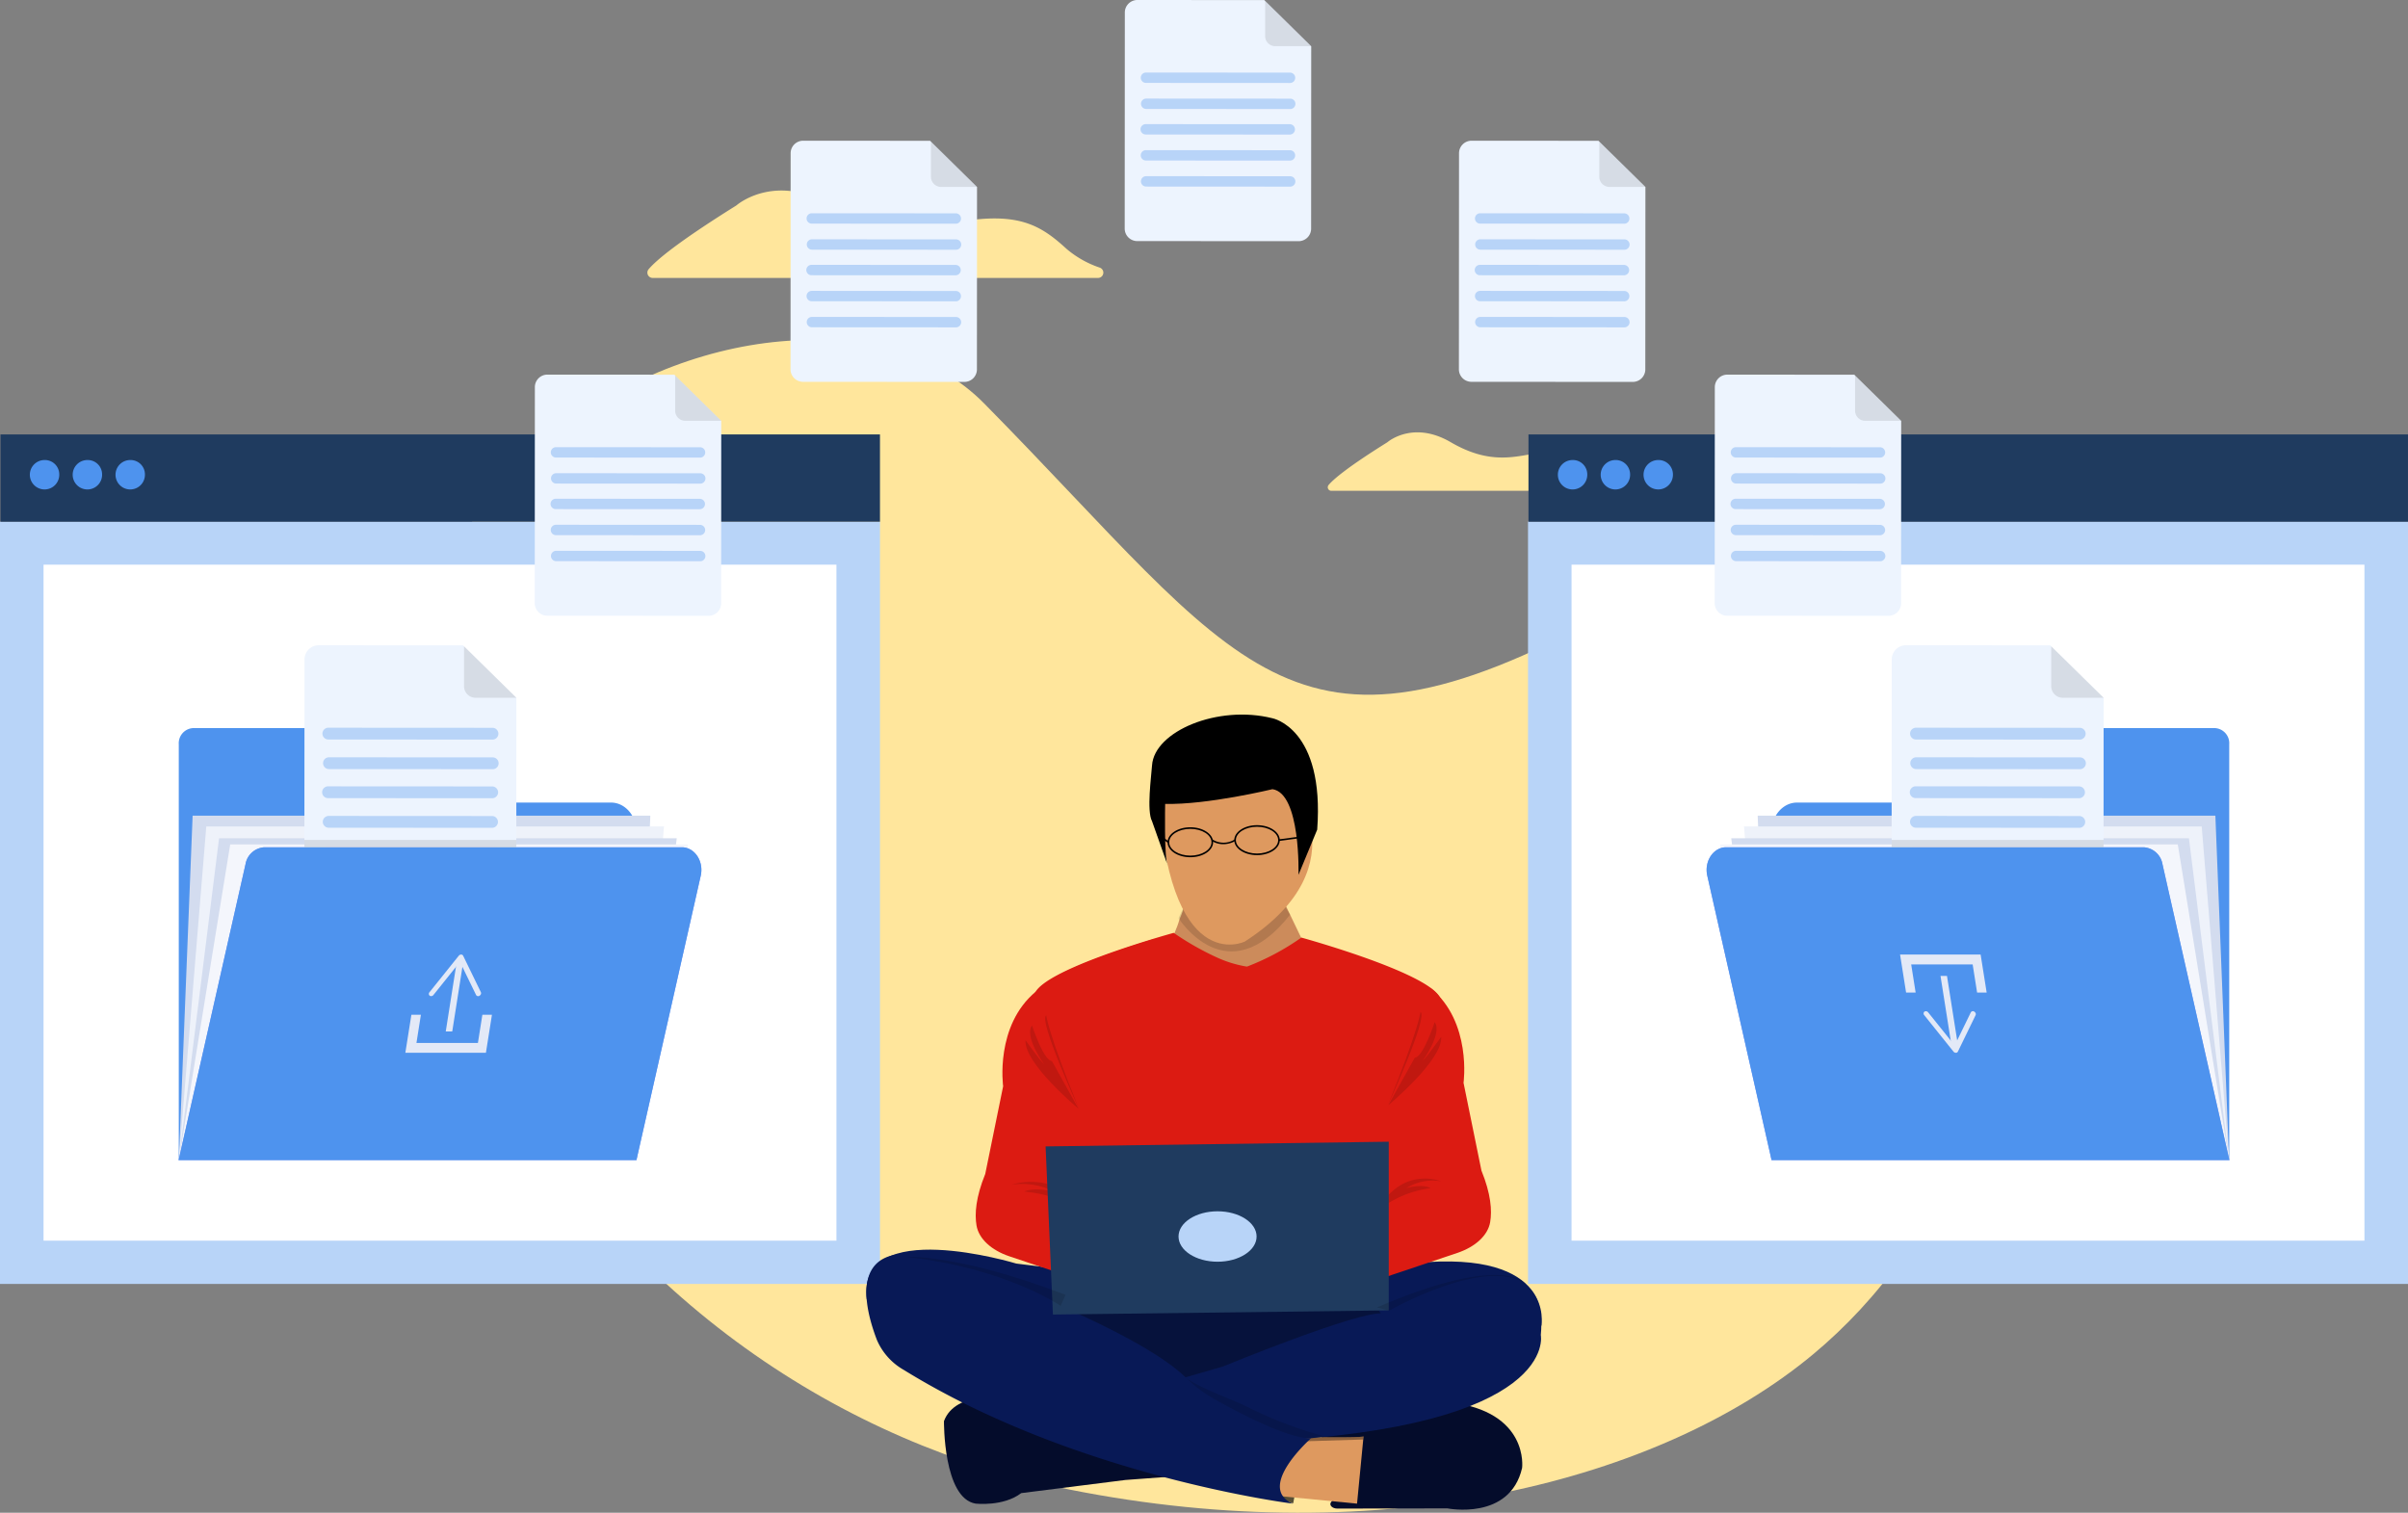 <svg xmlns="http://www.w3.org/2000/svg" xmlns:xlink="http://www.w3.org/1999/xlink" width="359" height="225.554" viewBox="0 0 359 225.554">
  <rect x="0" y="0" width="359" height="225.554" fill="#808080" stroke="none"/>
  <defs>
    <clipPath id="clip-path">
      <rect id="Rectángulo_403484" data-name="Rectángulo 403484" width="7.813" height="7.679" fill="none"/>
    </clipPath>
    <clipPath id="clip-path-2">
      <rect id="Rectángulo_403485" data-name="Rectángulo 403485" width="31.598" height="11.852" fill="none"/>
    </clipPath>
    <clipPath id="clip-path-5">
      <rect id="Rectángulo_403491" data-name="Rectángulo 403491" width="6.872" height="6.756" fill="none"/>
    </clipPath>
    <clipPath id="clip-path-6">
      <rect id="Rectángulo_403492" data-name="Rectángulo 403492" width="6.873" height="6.756" fill="none"/>
    </clipPath>
    <clipPath id="clip-path-7">
      <rect id="Rectángulo_403493" data-name="Rectángulo 403493" width="6.872" height="6.755" fill="none"/>
    </clipPath>
    <clipPath id="clip-path-8">
      <rect id="Rectángulo_403494" data-name="Rectángulo 403494" width="6.874" height="6.755" fill="none"/>
    </clipPath>
    <clipPath id="clip-path-9">
      <rect id="Rectángulo_403495" data-name="Rectángulo 403495" width="6.874" height="6.756" fill="none"/>
    </clipPath>
    <clipPath id="clip-path-10">
      <rect id="Rectángulo_403496" data-name="Rectángulo 403496" width="5.819" height="5.796" fill="none"/>
    </clipPath>
    <clipPath id="clip-path-11">
      <rect id="Rectángulo_403497" data-name="Rectángulo 403497" width="12.559" height="0.744" fill="none"/>
    </clipPath>
    <clipPath id="clip-path-12">
      <rect id="Rectángulo_403498" data-name="Rectángulo 403498" width="53.065" height="17.344" fill="none"/>
    </clipPath>
    <clipPath id="clip-path-13">
      <rect id="Rectángulo_403499" data-name="Rectángulo 403499" width="24.246" height="9.948" fill="none"/>
    </clipPath>
    <clipPath id="clip-path-14">
      <rect id="Rectángulo_403500" data-name="Rectángulo 403500" width="11.678" height="4.88" fill="none"/>
    </clipPath>
    <clipPath id="clip-path-15">
      <rect id="Rectángulo_403501" data-name="Rectángulo 403501" width="7.885" height="12.376" fill="none"/>
    </clipPath>
    <clipPath id="clip-path-16">
      <rect id="Rectángulo_403502" data-name="Rectángulo 403502" width="5.009" height="13.864" fill="none"/>
    </clipPath>
    <clipPath id="clip-path-17">
      <rect id="Rectángulo_403503" data-name="Rectángulo 403503" width="16.63" height="10.206" fill="none"/>
    </clipPath>
    <clipPath id="clip-path-18">
      <rect id="Rectángulo_403506" data-name="Rectángulo 403506" width="9.578" height="4.88" fill="none"/>
    </clipPath>
    <clipPath id="clip-path-19">
      <rect id="Rectángulo_403507" data-name="Rectángulo 403507" width="23.64" height="7.297" fill="none"/>
    </clipPath>
    <clipPath id="clip-path-20">
      <rect id="Rectángulo_403508" data-name="Rectángulo 403508" width="22.34" height="5.305" fill="none"/>
    </clipPath>
  </defs>
  <g id="Grupo_1102490" data-name="Grupo 1102490" transform="translate(-1020 -3754.855)">
    <g id="Grupo_1102319" data-name="Grupo 1102319" transform="translate(1060.879 3783.264)">
      <g id="Grupo_1101934" data-name="Grupo 1101934">
        <path id="Trazado_878089" data-name="Trazado 878089" d="M112.761,187.016c47.077,9.416,88.329-1.261,111.042-20.19,9.357-7.8,18.823-19.769,22.293-33.649,12.618-50.475-24.568-92.265-53.418-76.552-47.109,25.657-54.122,7.424-92.536-31.546C71.12-4.364-20.995,36.856,26.956,123.5c19.494,35.227,52.156,56.783,85.805,63.513" transform="translate(5.686 6.65)" fill="#ffe69c"/>
        <path id="Trazado_878090" data-name="Trazado 878090" d="M52.289,2.226a.677.677,0,0,0,.083-.06c.487-.4,5.988-4.685,14.072.03,8.472,4.943,13.978,3.31,19.064,2.463,8.8-1.467,12.118.458,16,4.024a15.036,15.036,0,0,0,4.98,2.815.79.79,0,0,1-.265,1.534h-66.4a.79.79,0,0,1-.6-1.3c1.149-1.354,4.384-4.078,13.067-9.5" transform="translate(16.601 0)" fill="#ffe69c"/>
        <path id="Trazado_878091" data-name="Trazado 878091" d="M119.069,26.786a.5.5,0,0,0,.056-.04c.326-.269,4.005-3.134,9.411.02,5.668,3.307,9.35,2.214,12.752,1.648,5.888-.981,8.106.306,10.7,2.691a10.047,10.047,0,0,0,3.331,1.883.529.529,0,0,1-.178,1.026H110.73a.528.528,0,0,1-.4-.872c.768-.905,2.932-2.728,8.74-6.355" transform="translate(46.87 10.759)" fill="#ffe69c"/>
      </g>
    </g>
    <g id="Grupo_1102320" data-name="Grupo 1102320" transform="translate(1020 3754.855)">
      <g id="Grupo_1102299" data-name="Grupo 1102299">
        <g id="Grupo_1102308" data-name="Grupo 1102308">
          <rect id="Rectángulo_403481" data-name="Rectángulo 403481" width="131.195" height="113.682" transform="translate(0 77.76)" fill="#b8d4f8"/>
          <rect id="Rectángulo_403482" data-name="Rectángulo 403482" width="118.21" height="100.793" transform="translate(6.492 84.195)" fill="#fff"/>
          <rect id="Rectángulo_403483" data-name="Rectángulo 403483" width="131.122" height="13.013" transform="translate(0.07 64.775)" fill="#1f3b5f"/>
          <g id="Grupo_1102309" data-name="Grupo 1102309">
            <path id="Trazado_878839" data-name="Trazado 878839" d="M42.885,595.135a2.193,2.193,0,1,1-2.19-2.082,2.138,2.138,0,0,1,2.19,2.082" transform="translate(-34.052 -524.46)" fill="#4e93ee"/>
            <path id="Trazado_878840" data-name="Trazado 878840" d="M98.106,595.135a2.193,2.193,0,1,1-2.19-2.082,2.138,2.138,0,0,1,2.19,2.082" transform="translate(-82.886 -524.46)" fill="#4e93ee"/>
            <path id="Trazado_878841" data-name="Trazado 878841" d="M153.326,595.135a2.193,2.193,0,1,1-2.19-2.082,2.138,2.138,0,0,1,2.19,2.082" transform="translate(-131.72 -524.46)" fill="#4e93ee"/>
          </g>
          <path id="Trazado_878842" data-name="Trazado 878842" d="M256.251,947.251V941.08a2.263,2.263,0,0,0-2.074-2.413H232.514a2.263,2.263,0,0,0-2.074,2.413v61.994h68.254V954.2c0-2.448-1.705-4.432-3.808-4.432H258.417a2.364,2.364,0,0,1-2.166-2.521" transform="translate(-203.788 -830.101)" fill="#4e93ee"/>
          <path id="Trazado_878843" data-name="Trazado 878843" d="M298.8,1102.905H230.566l2.05-51.351h68.236Z" transform="translate(-203.899 -929.932)" fill="#d3dcef"/>
          <path id="Trazado_878844" data-name="Trazado 878844" d="M298.8,1115.221H230.566l4.088-49.74h68.236Z" transform="translate(-203.899 -942.249)" fill="#eef2fa"/>
          <path id="Trazado_878845" data-name="Trazado 878845" d="M298.8,1128.657H230.566l5.992-47.983h68.236Z" transform="translate(-203.899 -955.684)" fill="#d3dcef"/>
          <path id="Trazado_878846" data-name="Trazado 878846" d="M298.8,1135.691H230.566l7.654-47.063h68.236Z" transform="translate(-203.899 -962.718)" fill="#f4f6fc"/>
          <path id="Trazado_878847" data-name="Trazado 878847" d="M230.244,1138.925H298.5l9.585-42.4c.484-2.142-.9-4.237-2.807-4.237H243.025a3.017,3.017,0,0,0-2.807,2.519Z" transform="translate(-203.614 -965.952)" fill="#829cf8"/>
          <g id="Grupo_1102311" data-name="Grupo 1102311">
            <path id="Trazado_878848" data-name="Trazado 878848" d="M423.943,839.669l-.012,21.2-.005,9.732a2.121,2.121,0,0,1-2.123,2.12l-27.35-.015a2.122,2.122,0,0,1-2.12-2.123l.005-9.714.015-26.908a2.122,2.122,0,0,1,2.123-2.12l21.515.012.142.14Z" transform="translate(-346.956 -735.628)" fill="#edf4fe"/>
            <g id="Grupo_1102230" data-name="Grupo 1102230" transform="translate(69.174 96.362)" opacity="0.1">
              <g id="Grupo_1102229" data-name="Grupo 1102229">
                <g id="Grupo_1102228" data-name="Grupo 1102228" clip-path="url(#clip-path)">
                  <path id="Trazado_878849" data-name="Trazado 878849" d="M605.9,840.83l-6.087,0a1.727,1.727,0,0,1-1.726-1.728l0-5.948Z" transform="translate(-598.083 -833.151)"/>
                </g>
              </g>
            </g>
            <g id="Grupo_1102310" data-name="Grupo 1102310">
              <path id="Trazado_878850" data-name="Trazado 878850" d="M441.186,939.919l-24.414-.014a.879.879,0,1,1,0-1.757l24.414.014a.879.879,0,1,1,0,1.757" transform="translate(-367.792 -829.642)" fill="#b8d4f8"/>
              <path id="Trazado_878851" data-name="Trazado 878851" d="M441.489,978.063l-24.414-.014a.879.879,0,0,1,0-1.757l24.414.014a.879.879,0,1,1,0,1.757" transform="translate(-368.061 -863.375)" fill="#b8d4f8"/>
              <path id="Trazado_878852" data-name="Trazado 878852" d="M440.82,1015.506l-24.414-.014a.879.879,0,1,1,0-1.757l24.414.014a.879.879,0,1,1,0,1.757" transform="translate(-367.469 -896.487)" fill="#b8d4f8"/>
              <path id="Trazado_878853" data-name="Trazado 878853" d="M441.123,1053.65l-24.414-.014a.879.879,0,0,1,0-1.757l24.414.014a.879.879,0,0,1,0,1.757" transform="translate(-367.736 -930.219)" fill="#b8d4f8"/>
            </g>
          </g>
          <path id="Trazado_878854" data-name="Trazado 878854" d="M441.425,1091.794l-24.414-.014a.879.879,0,0,1,0-1.757l24.414.014a.879.879,0,1,1,0,1.757" transform="translate(-368.003 -963.951)" fill="#eef2fe"/>
          <g id="Grupo_1102233" data-name="Grupo 1102233" transform="translate(45.377 125.238)" opacity="0.1">
            <g id="Grupo_1102232" data-name="Grupo 1102232">
              <g id="Grupo_1102231" data-name="Grupo 1102231" clip-path="url(#clip-path-2)">
                <path id="Trazado_878855" data-name="Trazado 878855" d="M423.93,1082.817l-.005,9.731a2.121,2.121,0,0,1-2.123,2.12l-27.35-.015a2.122,2.122,0,0,1-2.12-2.123l.005-9.714Z" transform="translate(-392.332 -1082.817)"/>
              </g>
            </g>
          </g>
          <path id="Trazado_878856" data-name="Trazado 878856" d="M230.244,1138.925H298.5l9.585-42.4c.484-2.142-.9-4.237-2.807-4.237H243.025a3.017,3.017,0,0,0-2.807,2.519Z" transform="translate(-203.614 -965.952)" fill="#4e93ee"/>
          <path id="Trazado_878857" data-name="Trazado 878857" d="M575.568,1249.081H574.6l1.665-10.544h.966Z" transform="translate(-508.144 -1095.289)" fill="#e3e9f7"/>
          <path id="Trazado_878858" data-name="Trazado 878858" d="M560.378,1236.734a.358.358,0,0,1-.515-.117l-2.4-4.931-3.955,4.931a.421.421,0,0,1-.552.117.361.361,0,0,1-.035-.528l4.361-5.437a.465.465,0,0,1,.354-.177.323.323,0,0,1,.3.177l2.643,5.437a.344.344,0,0,1,.028.2.465.465,0,0,1-.23.323" transform="translate(-488.887 -1088.263)" fill="#e3e9f7"/>
          <path id="Trazado_878859" data-name="Trazado 878859" d="M533.984,1308.226l-.664,4.2h-9.164l.664-4.2H523.4l-.9,5.667h12.012l.9-5.667Z" transform="translate(-462.069 -1156.917)" fill="#e3e9f7"/>
        </g>
        <g id="Grupo_1102296" data-name="Grupo 1102296">
          <g id="Grupo_1102300" data-name="Grupo 1102300">
            <g id="Grupo_1102307" data-name="Grupo 1102307">
              <rect id="Rectángulo_403486" data-name="Rectángulo 403486" width="131.195" height="113.682" transform="translate(227.805 77.76)" fill="#b8d4f8"/>
              <rect id="Rectángulo_403487" data-name="Rectángulo 403487" width="118.21" height="100.793" transform="translate(234.297 84.195)" fill="#fff"/>
              <rect id="Rectángulo_403488" data-name="Rectángulo 403488" width="131.122" height="13.013" transform="translate(227.875 64.775)" fill="#1f3b5f"/>
              <g id="Grupo_1102314" data-name="Grupo 1102314">
                <path id="Trazado_878860" data-name="Trazado 878860" d="M2012.5,595.135a2.193,2.193,0,1,1-2.19-2.082,2.138,2.138,0,0,1,2.19,2.082" transform="translate(-1775.86 -524.46)" fill="#4e93ee"/>
                <path id="Trazado_878861" data-name="Trazado 878861" d="M2067.718,595.135a2.193,2.193,0,1,1-2.19-2.082,2.138,2.138,0,0,1,2.19,2.082" transform="translate(-1824.693 -524.46)" fill="#4e93ee"/>
                <path id="Trazado_878862" data-name="Trazado 878862" d="M2122.939,595.135a2.192,2.192,0,1,1-2.19-2.082,2.138,2.138,0,0,1,2.19,2.082" transform="translate(-1873.528 -524.46)" fill="#4e93ee"/>
              </g>
              <path id="Trazado_878863" data-name="Trazado 878863" d="M2325.813,947.25v-6.171a2.263,2.263,0,0,1,2.074-2.413h21.664a2.263,2.263,0,0,1,2.074,2.413v61.994H2283.37V954.2c0-2.448,1.705-4.432,3.809-4.432h36.468a2.364,2.364,0,0,0,2.166-2.521" transform="translate(-2019.276 -830.1)" fill="#4e93ee"/>
              <path id="Trazado_878864" data-name="Trazado 878864" d="M2267.721,1102.9h68.236l-2.05-51.351h-68.236Z" transform="translate(-2003.625 -929.931)" fill="#d3dcef"/>
              <path id="Trazado_878865" data-name="Trazado 878865" d="M2252.14,1115.22h68.236l-4.088-49.74h-68.236Z" transform="translate(-1988.043 -942.248)" fill="#eef2fa"/>
              <path id="Trazado_878866" data-name="Trazado 878866" d="M2237.584,1128.656h68.236l-5.992-47.983h-68.236Z" transform="translate(-1973.487 -955.683)" fill="#d3dcef"/>
              <path id="Trazado_878867" data-name="Trazado 878867" d="M2224.876,1135.69h68.236l-7.654-47.063h-68.236Z" transform="translate(-1960.78 -962.717)" fill="#f4f6fc"/>
              <path id="Trazado_878868" data-name="Trazado 878868" d="M2277.792,1138.924h-68.254l-9.585-42.4c-.484-2.142.9-4.237,2.807-4.237h62.251a3.016,3.016,0,0,1,2.807,2.519Z" transform="translate(-1945.422 -965.951)" fill="#829cf8"/>
              <g id="Grupo_1102313" data-name="Grupo 1102313">
                <path id="Trazado_878869" data-name="Trazado 878869" d="M2469.912,839.669l-.018,30.929a2.121,2.121,0,0,1-2.123,2.12l-27.35-.015a2.121,2.121,0,0,1-2.12-2.123l.021-36.622a2.121,2.121,0,0,1,2.123-2.12l21.515.012.142.14Z" transform="translate(-2156.289 -735.628)" fill="#edf4fe"/>
                <g id="Grupo_1102236" data-name="Grupo 1102236" transform="translate(305.81 96.362)" opacity="0.1">
                  <g id="Grupo_1102235" data-name="Grupo 1102235">
                    <g id="Grupo_1102234" data-name="Grupo 1102234" clip-path="url(#clip-path)">
                      <path id="Trazado_878870" data-name="Trazado 878870" d="M2651.863,840.829l-6.087,0a1.727,1.727,0,0,1-1.726-1.728l0-5.948Z" transform="translate(-2644.05 -833.15)"/>
                    </g>
                  </g>
                </g>
                <g id="Grupo_1102312" data-name="Grupo 1102312">
                  <path id="Trazado_878871" data-name="Trazado 878871" d="M2487.155,939.918l-24.414-.014a.879.879,0,0,1,0-1.757l24.414.014a.879.879,0,1,1,0,1.757" transform="translate(-2177.125 -829.641)" fill="#b8d4f8"/>
                  <path id="Trazado_878872" data-name="Trazado 878872" d="M2487.456,978.062l-24.414-.014a.879.879,0,0,1,0-1.757l24.414.014a.879.879,0,1,1,0,1.757" transform="translate(-2177.392 -863.374)" fill="#b8d4f8"/>
                  <path id="Trazado_878873" data-name="Trazado 878873" d="M2486.789,1015.5l-24.414-.014a.879.879,0,0,1,0-1.757l24.414.014a.879.879,0,0,1,0,1.757" transform="translate(-2176.802 -896.486)" fill="#b8d4f8"/>
                  <path id="Trazado_878874" data-name="Trazado 878874" d="M2487.091,1053.649l-24.414-.014a.879.879,0,0,1,0-1.757l24.414.014a.879.879,0,0,1,0,1.757" transform="translate(-2177.068 -930.218)" fill="#b8d4f8"/>
                </g>
              </g>
              <path id="Trazado_878875" data-name="Trazado 878875" d="M2487.393,1091.793l-24.414-.014a.879.879,0,0,1,0-1.757l24.414.014a.879.879,0,0,1,0,1.757" transform="translate(-2177.336 -963.951)" fill="#eef2fe"/>
              <g id="Grupo_1102239" data-name="Grupo 1102239" transform="translate(282.013 125.238)" opacity="0.1">
                <g id="Grupo_1102238" data-name="Grupo 1102238">
                  <g id="Grupo_1102237" data-name="Grupo 1102237" clip-path="url(#clip-path-2)">
                    <path id="Trazado_878876" data-name="Trazado 878876" d="M2469.9,1082.817l-.005,9.731a2.121,2.121,0,0,1-2.123,2.12l-27.35-.015a2.122,2.122,0,0,1-2.12-2.123l.005-9.714Z" transform="translate(-2438.302 -1082.817)"/>
                  </g>
                </g>
              </g>
              <path id="Trazado_878877" data-name="Trazado 878877" d="M2277.792,1138.924h-68.254l-9.585-42.4c-.484-2.142.9-4.237,2.807-4.237h62.251a3.016,3.016,0,0,1,2.807,2.519Z" transform="translate(-1945.422 -965.951)" fill="#4e93ee"/>
              <path id="Trazado_878878" data-name="Trazado 878878" d="M2502.3,1258.121h-.966l1.665,10.544h.966Z" transform="translate(-2212.031 -1112.607)" fill="#e3e9f7"/>
              <path id="Trazado_878879" data-name="Trazado 878879" d="M2487.111,1303.671a.359.359,0,0,0-.516.117l-2.4,4.931-3.955-4.931a.421.421,0,0,0-.552-.117.361.361,0,0,0-.035.528l4.361,5.437a.466.466,0,0,0,.354.177.323.323,0,0,0,.3-.177l2.643-5.437a.343.343,0,0,0,.028-.2.466.466,0,0,0-.229-.323" transform="translate(-2192.775 -1152.835)" fill="#e3e9f7"/>
              <path id="Trazado_878880" data-name="Trazado 878880" d="M2460.717,1236.26l-.664-4.2h-9.163l.664,4.2h-1.424l-.9-5.668h12.012l.9,5.668Z" transform="translate(-2165.957 -1088.262)" fill="#e3e9f7"/>
            </g>
            <g id="Grupo_1102306" data-name="Grupo 1102306">
              <path id="Trazado_878881" data-name="Trazado 878881" d="M2238.038,489.838l-.015,27.208a1.866,1.866,0,0,1-1.867,1.865L2212.1,518.9a1.866,1.866,0,0,1-1.865-1.867l.018-32.216a1.866,1.866,0,0,1,1.867-1.865l18.927.01.125.123Z" transform="translate(-1954.597 -427.092)" fill="#edf4fe"/>
              <g id="Grupo_1102242" data-name="Grupo 1102242" transform="translate(276.568 55.991)" opacity="0.1">
                <g id="Grupo_1102241" data-name="Grupo 1102241">
                  <g id="Grupo_1102240" data-name="Grupo 1102240" clip-path="url(#clip-path-5)">
                    <path id="Trazado_878882" data-name="Trazado 878882" d="M2398.1,490.858l-5.355,0a1.519,1.519,0,0,1-1.518-1.52l0-5.232Z" transform="translate(-2391.228 -484.103)"/>
                  </g>
                </g>
              </g>
              <g id="Grupo_1102315" data-name="Grupo 1102315">
                <path id="Trazado_878883" data-name="Trazado 878883" d="M2253.208,578.027l-21.477-.012a.773.773,0,1,1,0-1.546l21.477.012a.773.773,0,0,1,0,1.546" transform="translate(-1972.927 -509.794)" fill="#b8d4f8"/>
                <path id="Trazado_878884" data-name="Trazado 878884" d="M2253.472,611.583,2232,611.571a.773.773,0,0,1,0-1.546l21.477.012a.773.773,0,1,1,0,1.546" transform="translate(-1973.161 -539.47)" fill="#b8d4f8"/>
                <path id="Trazado_878885" data-name="Trazado 878885" d="M2252.885,644.521l-21.477-.012a.773.773,0,0,1,0-1.546l21.477.012a.773.773,0,0,1,0,1.546" transform="translate(-1972.642 -568.598)" fill="#b8d4f8"/>
                <path id="Trazado_878886" data-name="Trazado 878886" d="M2253.15,678.076l-21.477-.012a.773.773,0,0,1,0-1.546l21.477.012a.773.773,0,1,1,0,1.546" transform="translate(-1972.876 -598.272)" fill="#b8d4f8"/>
                <path id="Trazado_878887" data-name="Trazado 878887" d="M2253.417,711.631l-21.477-.012a.773.773,0,0,1,0-1.546l21.477.012a.773.773,0,0,1,0,1.546" transform="translate(-1973.111 -627.947)" fill="#b8d4f8"/>
              </g>
            </g>
            <g id="Grupo_1102303" data-name="Grupo 1102303">
              <path id="Trazado_878888" data-name="Trazado 878888" d="M717.09,489.838l-.015,27.208a1.866,1.866,0,0,1-1.867,1.865l-24.059-.014a1.866,1.866,0,0,1-1.865-1.867l.018-32.216a1.866,1.866,0,0,1,1.867-1.865l18.927.01.125.123Z" transform="translate(-609.561 -427.092)" fill="#edf4fe"/>
              <g id="Grupo_1102245" data-name="Grupo 1102245" transform="translate(100.656 55.991)" opacity="0.1">
                <g id="Grupo_1102244" data-name="Grupo 1102244">
                  <g id="Grupo_1102243" data-name="Grupo 1102243" clip-path="url(#clip-path-6)">
                    <path id="Trazado_878889" data-name="Trazado 878889" d="M877.153,490.858l-5.355,0a1.519,1.519,0,0,1-1.518-1.52l0-5.232Z" transform="translate(-870.28 -484.103)"/>
                  </g>
                </g>
              </g>
              <g id="Grupo_1102301" data-name="Grupo 1102301">
                <path id="Trazado_878890" data-name="Trazado 878890" d="M732.258,578.027l-21.477-.012a.773.773,0,1,1,0-1.546l21.477.012a.773.773,0,0,1,0,1.546" transform="translate(-627.89 -509.794)" fill="#b8d4f8"/>
                <path id="Trazado_878891" data-name="Trazado 878891" d="M732.524,611.583l-21.477-.012a.773.773,0,0,1,0-1.546l21.477.012a.773.773,0,0,1,0,1.546" transform="translate(-628.125 -539.47)" fill="#b8d4f8"/>
                <path id="Trazado_878892" data-name="Trazado 878892" d="M731.937,644.521l-21.477-.012a.773.773,0,0,1,0-1.546l21.477.012a.773.773,0,1,1,0,1.546" transform="translate(-627.606 -568.598)" fill="#b8d4f8"/>
                <path id="Trazado_878893" data-name="Trazado 878893" d="M732.2,678.076l-21.477-.012a.773.773,0,0,1,0-1.546l21.477.012a.773.773,0,0,1,0,1.546" transform="translate(-627.84 -598.272)" fill="#b8d4f8"/>
                <path id="Trazado_878894" data-name="Trazado 878894" d="M732.468,711.631l-21.477-.012a.773.773,0,0,1,0-1.546l21.477.012a.773.773,0,0,1,0,1.546" transform="translate(-628.076 -627.947)" fill="#b8d4f8"/>
              </g>
            </g>
            <g id="Grupo_1102302" data-name="Grupo 1102302">
              <path id="Trazado_878895" data-name="Trazado 878895" d="M1046.786,188.305l-.015,27.208a1.866,1.866,0,0,1-1.867,1.865l-24.059-.014a1.866,1.866,0,0,1-1.865-1.867l.018-32.216a1.866,1.866,0,0,1,1.867-1.865l18.927.011.125.123Z" transform="translate(-901.125 -160.434)" fill="#edf4fe"/>
              <g id="Grupo_1102248" data-name="Grupo 1102248" transform="translate(138.789 21.116)" opacity="0.1">
                <g id="Grupo_1102247" data-name="Grupo 1102247">
                  <g id="Grupo_1102246" data-name="Grupo 1102246" clip-path="url(#clip-path-7)">
                    <path id="Trazado_878896" data-name="Trazado 878896" d="M1206.849,189.325l-5.355,0a1.519,1.519,0,0,1-1.518-1.52l0-5.232Z" transform="translate(-1199.976 -182.57)"/>
                  </g>
                </g>
              </g>
              <g id="Grupo_1102318" data-name="Grupo 1102318">
                <path id="Trazado_878897" data-name="Trazado 878897" d="M1061.954,276.494l-21.477-.012a.773.773,0,1,1,0-1.546l21.477.012a.773.773,0,0,1,0,1.546" transform="translate(-919.453 -243.137)" fill="#b8d4f8"/>
                <path id="Trazado_878898" data-name="Trazado 878898" d="M1062.22,310.049l-21.477-.012a.773.773,0,0,1,0-1.546l21.477.012a.773.773,0,0,1,0,1.546" transform="translate(-919.688 -272.811)" fill="#b8d4f8"/>
                <path id="Trazado_878899" data-name="Trazado 878899" d="M1061.632,342.987l-21.477-.012a.773.773,0,0,1,0-1.546l21.477.012a.773.773,0,0,1,0,1.546" transform="translate(-919.169 -301.939)" fill="#b8d4f8"/>
                <path id="Trazado_878900" data-name="Trazado 878900" d="M1061.9,376.543l-21.477-.012a.773.773,0,0,1,0-1.546L1061.9,375a.773.773,0,1,1,0,1.546" transform="translate(-919.404 -331.614)" fill="#b8d4f8"/>
                <path id="Trazado_878901" data-name="Trazado 878901" d="M1062.164,410.1l-21.477-.012a.773.773,0,0,1,0-1.546l21.477.012a.773.773,0,0,1,0,1.546" transform="translate(-919.64 -361.289)" fill="#b8d4f8"/>
              </g>
            </g>
            <g id="Grupo_1102305" data-name="Grupo 1102305">
              <path id="Trazado_878902" data-name="Trazado 878902" d="M1908.343,188.305l-.016,27.208a1.866,1.866,0,0,1-1.867,1.865l-24.059-.014a1.866,1.866,0,0,1-1.865-1.867l.018-32.216a1.866,1.866,0,0,1,1.867-1.865l18.927.011.125.123Z" transform="translate(-1663.034 -160.434)" fill="#edf4fe"/>
              <g id="Grupo_1102251" data-name="Grupo 1102251" transform="translate(238.436 21.116)" opacity="0.1">
                <g id="Grupo_1102250" data-name="Grupo 1102250">
                  <g id="Grupo_1102249" data-name="Grupo 1102249" clip-path="url(#clip-path-8)">
                    <path id="Trazado_878903" data-name="Trazado 878903" d="M2068.405,189.325l-5.355,0a1.519,1.519,0,0,1-1.518-1.52l0-5.232Z" transform="translate(-2061.532 -182.57)"/>
                  </g>
                </g>
              </g>
              <g id="Grupo_1102316" data-name="Grupo 1102316">
                <path id="Trazado_878904" data-name="Trazado 878904" d="M1923.511,276.494l-21.477-.012a.773.773,0,0,1,0-1.546l21.477.012a.773.773,0,0,1,0,1.546" transform="translate(-1681.363 -243.137)" fill="#b8d4f8"/>
                <path id="Trazado_878905" data-name="Trazado 878905" d="M1923.776,310.049l-21.477-.012a.773.773,0,0,1,0-1.546l21.477.012a.773.773,0,0,1,0,1.546" transform="translate(-1681.598 -272.811)" fill="#b8d4f8"/>
                <path id="Trazado_878906" data-name="Trazado 878906" d="M1923.189,342.987l-21.477-.012a.773.773,0,0,1,0-1.546l21.477.012a.773.773,0,0,1,0,1.546" transform="translate(-1681.078 -301.939)" fill="#b8d4f8"/>
                <path id="Trazado_878907" data-name="Trazado 878907" d="M1923.456,376.543l-21.477-.012a.773.773,0,0,1,0-1.546l21.477.012a.773.773,0,0,1,0,1.546" transform="translate(-1681.313 -331.614)" fill="#b8d4f8"/>
                <path id="Trazado_878908" data-name="Trazado 878908" d="M1923.72,410.1l-21.477-.012a.773.773,0,0,1,0-1.546l21.477.012a.773.773,0,0,1,0,1.546" transform="translate(-1681.548 -361.289)" fill="#b8d4f8"/>
              </g>
            </g>
            <g id="Grupo_1102304" data-name="Grupo 1102304">
              <path id="Trazado_878909" data-name="Trazado 878909" d="M1477.564,6.888l-.015,27.208a1.866,1.866,0,0,1-1.867,1.865l-24.059-.014a1.866,1.866,0,0,1-1.865-1.867l.018-32.216A1.866,1.866,0,0,1,1451.642,0l18.927.011.125.123Z" transform="translate(-1282.079)" fill="#edf4fe"/>
              <g id="Grupo_1102254" data-name="Grupo 1102254" transform="translate(188.612 0.133)" opacity="0.1">
                <g id="Grupo_1102253" data-name="Grupo 1102253">
                  <g id="Grupo_1102252" data-name="Grupo 1102252" clip-path="url(#clip-path-9)">
                    <path id="Trazado_878910" data-name="Trazado 878910" d="M1637.627,7.908l-5.355,0a1.519,1.519,0,0,1-1.518-1.52l0-5.232Z" transform="translate(-1630.753 -1.153)"/>
                  </g>
                </g>
              </g>
              <g id="Grupo_1102317" data-name="Grupo 1102317">
                <path id="Trazado_878911" data-name="Trazado 878911" d="M1492.733,95.077l-21.477-.012a.773.773,0,0,1,0-1.546l21.477.012a.773.773,0,0,1,0,1.546" transform="translate(-1300.408 -82.703)" fill="#b8d4f8"/>
                <path id="Trazado_878912" data-name="Trazado 878912" d="M1493,128.633l-21.477-.012a.773.773,0,0,1-.772-.773h0a.773.773,0,0,1,.773-.772l21.477.012a.773.773,0,0,1,0,1.546" transform="translate(-1300.644 -112.377)" fill="#b8d4f8"/>
                <path id="Trazado_878913" data-name="Trazado 878913" d="M1492.411,161.571l-21.477-.012a.773.773,0,0,1,0-1.546l21.477.012a.773.773,0,0,1,0,1.546" transform="translate(-1300.124 -141.506)" fill="#b8d4f8"/>
                <path id="Trazado_878914" data-name="Trazado 878914" d="M1492.677,195.126l-21.477-.012a.773.773,0,0,1,0-1.546l21.477.012a.773.773,0,0,1,0,1.546" transform="translate(-1300.358 -171.18)" fill="#b8d4f8"/>
                <path id="Trazado_878915" data-name="Trazado 878915" d="M1492.942,228.682l-21.477-.012a.773.773,0,1,1,0-1.546l21.477.012a.773.773,0,0,1,0,1.546" transform="translate(-1300.594 -200.855)" fill="#b8d4f8"/>
              </g>
            </g>
            <g id="Grupo_1102257" data-name="Grupo 1102257" transform="translate(187.829 218.363)" opacity="0.67">
              <g id="Grupo_1102256" data-name="Grupo 1102256">
                <g id="Grupo_1102255" data-name="Grupo 1102255" clip-path="url(#clip-path-10)">
                  <path id="Trazado_878916" data-name="Trazado 878916" d="M1626.888,1887.984l2.909,1.253-.849,4.543-4.97-1.723Z" transform="translate(-1623.979 -1887.984)" fill="#050505"/>
                </g>
              </g>
            </g>
            <path id="Trazado_878917" data-name="Trazado 878917" d="M1226.23,1800.23s-7.759-1.018-9.456,3.6c0,0-.121,11.514,4.728,12.3,0,0,4.122.47,6.789-1.567l15.517-1.958,10.547-.783Z" transform="translate(-1076.042 -1591.932)" fill="#040c2b"/>
            <path id="Trazado_878918" data-name="Trazado 878918" d="M1701.542,1806.53s4.072,7.25,1.662,10.131c-.373.446.147.987.932.986l16.378-.034s9.335,1.88,11.153-6.031c0,0,1.091-8.381-10.789-9.791s-.121-.47-.121-.47-13.82,1.1-19.215,5.209" transform="translate(-1504.742 -1592.709)" fill="#040c2b"/>
            <path id="Trazado_878919" data-name="Trazado 878919" d="M1618.116,1851.752l-.045.464-.925,9.563-17.275-1.684,5.686-8.236.073-.106c12.487.313,12.487,0,12.487,0" transform="translate(-1414.83 -1637.579)" fill="#de995f"/>
            <g id="Grupo_1102260" data-name="Grupo 1102260" transform="translate(190.726 214.173)" opacity="0.38">
              <g id="Grupo_1102259" data-name="Grupo 1102259">
                <g id="Grupo_1102258" data-name="Grupo 1102258" clip-path="url(#clip-path-11)">
                  <path id="Trazado_878920" data-name="Trazado 878920" d="M1661.588,1851.752l-.045.464-9.108.281-3.406-.638.073-.106c12.486.313,12.486,0,12.486,0" transform="translate(-1649.029 -1851.752)" fill="#050505"/>
                </g>
              </g>
            </g>
            <path id="Trazado_878921" data-name="Trazado 878921" d="M1217.232,1622.336l-20.117,4.326-26.394,5.676-20.965-5.4-33.1-8.53c-1.513-12.583,22.308-5.337,22.308-5.337l15.509,1.925h0l9.1,1.129,20.609,3.133,6.547-2.868,7.759-3.4c20.912-2,18.749,9.345,18.749,9.345" transform="translate(-987.439 -1424.666)" fill="#081956"/>
            <g id="Grupo_1102263" data-name="Grupo 1102263" transform="translate(156.612 190.328)" opacity="0.3">
              <g id="Grupo_1102262" data-name="Grupo 1102262">
                <g id="Grupo_1102261" data-name="Grupo 1102261" clip-path="url(#clip-path-12)">
                  <path id="Trazado_878922" data-name="Trazado 878922" d="M1407.146,1657.255l-26.394,5.676-20.965-5.4-5.7-3.763,10.417-8.179h0l9.1,1.13,20.609,3.133,6.546-2.867Z" transform="translate(-1354.082 -1645.587)"/>
                </g>
              </g>
            </g>
            <path id="Trazado_878923" data-name="Trazado 878923" d="M1329.975,1667.238l28.489-8.224s20.366-8.381,23.882-7.911c0,0,25.215-14.334,23.518,3.212,0,0,2.909,13.786-42.066,15.9Z" transform="translate(-1176.151 -1455.258)" fill="#081956"/>
            <g id="Grupo_1102266" data-name="Grupo 1102266" transform="translate(173.403 205.283)" opacity="0.13">
              <g id="Grupo_1102265" data-name="Grupo 1102265">
                <g id="Grupo_1102264" data-name="Grupo 1102264" clip-path="url(#clip-path-13)">
                  <path id="Trazado_878924" data-name="Trazado 878924" d="M1499.25,1775.9l3.152-1.018c2.385,1.76,6.868,3.224,9.819,4.7a60.575,60.575,0,0,0,11.274,4.23l-7.637,1.018Z" transform="translate(-1499.25 -1774.885)"/>
                </g>
              </g>
            </g>
            <path id="Trazado_878925" data-name="Trazado 878925" d="M1183.091,1643.833s-8.3,7.324-2.728,9.752c0,0-32.227-4-58.006-19.945a9.4,9.4,0,0,1-3.991-4.445c-2.361-6.147-5.623-20.129,19.809-8.2,0,0,19.756,7.429,26.266,13.821a20.724,20.724,0,0,0,4.443,3.3c4.075,2.272,10.984,5.82,14.205,5.713" transform="translate(-987.625 -1429.386)" fill="#081956"/>
            <path id="Trazado_878926" data-name="Trazado 878926" d="M1495.589,1151.23l15.032.03,4.849,10.1s-9.456,15.823-23.033,1.723c.6-2.271,2.609-5.6,3.213-7.872.97-2.35.849-2.193-.061-3.985" transform="translate(-1319.822 -1018.079)" fill="#cc8b5b"/>
            <path id="Trazado_878927" data-name="Trazado 878927" d="M1374.458,1208.712a36.889,36.889,0,0,1-8.036,4.3,13.562,13.562,0,0,1-3.514.8,5.6,5.6,0,0,1-4.63-1.485,41.563,41.563,0,0,1-5.92-3.357c-6.12,1.869-18.536,6.046-17.461,8.908l1.228,10.883.1.888,2.032,18,1.878-.02c-.032.136-.048.207-.048.207l22.82.242,28.945.305,3.361-29.795c1.422-3.788-20.756-9.879-20.756-9.879" transform="translate(-1180.445 -1068.913)" fill="#dc1b12"/>
            <path id="Trazado_878928" data-name="Trazado 878928" d="M1364.583,1207.633v34.319l-26.418.28c.449-1.94,3.867-16.926,2.62-17.731l-6.53-.252-.1-.888-1.228-10.883c-1.075-2.863,11.341-7.039,17.461-8.908,1.975-.6,3.295-.964,3.295-.964a42.4,42.4,0,0,0,6.271,3.589,17.563,17.563,0,0,0,4.5,1.42l.132.018" transform="translate(-1178.703 -1063.513)" fill="#dc1b12"/>
            <path id="Trazado_878929" data-name="Trazado 878929" d="M1275.755,1311.732l-1.06,9.872-11.951-4.014c-2.709-.91-4.565-2.627-4.9-4.588-.3-1.745-.108-4.23,1.3-7.693l2.667-13.081s-1.273-9.047,4.91-14.138c0,0,2.243,15,6.243,17.507l.849,12.533Z" transform="translate(-1112.257 -1130.267)" fill="#dc1b12"/>
            <g id="Grupo_1102269" data-name="Grupo 1102269" transform="translate(150.79 176.234)" opacity="0.13">
              <g id="Grupo_1102268" data-name="Grupo 1102268">
                <g id="Grupo_1102267" data-name="Grupo 1102267" clip-path="url(#clip-path-14)">
                  <path id="Trazado_878930" data-name="Trazado 878930" d="M1315.418,1528.607a21.2,21.2,0,0,0-9.756-3.446s1.183-.705,4.435,0a10.512,10.512,0,0,0-6.356-1.018,10.291,10.291,0,0,1,11.678,4.465" transform="translate(-1303.74 -1523.727)"/>
                </g>
              </g>
            </g>
            <g id="Grupo_1102272" data-name="Grupo 1102272" transform="translate(152.886 152.915)" opacity="0.13">
              <g id="Grupo_1102271" data-name="Grupo 1102271">
                <g id="Grupo_1102270" data-name="Grupo 1102270" clip-path="url(#clip-path-15)">
                  <path id="Trazado_878931" data-name="Trazado 878931" d="M1329.745,1334.486s-8.122-6.736-7.88-10.183c0,0,2.182,3.055,2.788,3.6,0,0-3.031-4.151-1.818-5.8,0,0,1.692,5.214,2.967,5.31Z" transform="translate(-1321.86 -1322.11)"/>
                </g>
              </g>
            </g>
            <g id="Grupo_1102275" data-name="Grupo 1102275" transform="translate(155.822 151.387)" opacity="0.13">
              <g id="Grupo_1102274" data-name="Grupo 1102274">
                <g id="Grupo_1102273" data-name="Grupo 1102273" clip-path="url(#clip-path-16)">
                  <path id="Trazado_878932" data-name="Trazado 878932" d="M1352.257,1322.769s-6.061-13.159-4.849-13.864c0,0,.243,2.585,4.849,13.864" transform="translate(-1347.248 -1308.905)"/>
                </g>
              </g>
            </g>
            <path id="Trazado_878933" data-name="Trazado 878933" d="M1766,1307.371l1.06,9.872,11.95-4.014c2.709-.91,4.565-2.627,4.9-4.588.3-1.745.108-4.23-1.3-7.693l-2.667-13.081s1.273-9.047-4.91-14.138c0,0-2.243,15-6.243,17.507l-.849,12.533Z" transform="translate(-1561.748 -1126.41)" fill="#dc1b12"/>
            <g id="Grupo_1102278" data-name="Grupo 1102278" transform="translate(175.705 131.653)" opacity="0.13">
              <g id="Grupo_1102277" data-name="Grupo 1102277">
                <g id="Grupo_1102276" data-name="Grupo 1102276" clip-path="url(#clip-path-17)">
                  <path id="Trazado_878934" data-name="Trazado 878934" d="M1519.165,1143.529s7.195,11.495,16.629-.519l-2.931-4.729-11.941,1.5Z" transform="translate(-1519.164 -1138.281)"/>
                </g>
              </g>
            </g>
            <path id="Trazado_878935" data-name="Trazado 878935" d="M1492.437,979.686s13.82-8.381,19.4-1.018c0,0,11.517,12.924-6.425,24.517,0,0-11.638,5.718-12.971-23.5" transform="translate(-1319.822 -862.798)" fill="#de995f"/>
            <path id="Trazado_878936" data-name="Trazado 878936" d="M1484.347,943.775l-2.36-6.657c-.827-1.531-.107-6.7,0-8.323.334-5.073,9.8-9.08,17.955-7.026,0,0,7.793,1.478,6.668,16.606l-2.788,6.736s.364-12.141-3.879-12.768c0,0-9.7,2.35-16,2.193,0,0-.182,8.342.408,9.239" transform="translate(-1310.234 -814.672)"/>
            <path id="Trazado_878937" data-name="Trazado 878937" d="M1508.416,1070.939c-1.871,0-3.394-1-3.394-2.235s1.522-2.235,3.394-2.235,3.394,1,3.394,2.235-1.522,2.235-3.394,2.235m0-4.23c-1.738,0-3.153.895-3.153,1.994s1.414,1.994,3.153,1.994,3.153-.895,3.153-1.994-1.414-1.994-3.153-1.994" transform="translate(-1330.952 -943.121)"/>
            <path id="Trazado_878938" data-name="Trazado 878938" d="M1594.362,1068.23c-1.871,0-3.394-1-3.394-2.235s1.522-2.235,3.394-2.235,3.394,1,3.394,2.235-1.522,2.235-3.394,2.235m0-4.23c-1.738,0-3.153.895-3.153,1.994s1.414,1.994,3.153,1.994,3.153-.895,3.153-1.994-1.414-1.994-3.153-1.994" transform="translate(-1406.957 -940.725)"/>
            <path id="Trazado_878939" data-name="Trazado 878939" d="M1563.493,1082.89a3.219,3.219,0,0,1-1.759-.507l.143-.194a3.079,3.079,0,0,0,3.3-.008l.119.21a3.626,3.626,0,0,1-1.8.5" transform="translate(-1381.104 -957.016)"/>
            <rect id="Rectángulo_403504" data-name="Rectángulo 403504" width="0.241" height="2.038" transform="matrix(0.596, -0.803, 0.803, 0.596, 172.482, 124.465)"/>
            <rect id="Rectángulo_403505" data-name="Rectángulo 403505" width="4.158" height="0.241" transform="translate(190.662 125.15) rotate(-7.59)"/>
            <g id="Grupo_1102281" data-name="Grupo 1102281" transform="translate(205.285 175.729)" opacity="0.13">
              <g id="Grupo_1102280" data-name="Grupo 1102280">
                <g id="Grupo_1102279" data-name="Grupo 1102279" clip-path="url(#clip-path-18)">
                  <path id="Trazado_878940" data-name="Trazado 878940" d="M1774.912,1524.245a15.7,15.7,0,0,1,8-3.447s-.97-.7-3.637,0a7.346,7.346,0,0,1,5.213-1.018s-5.819-2.428-9.577,4.465" transform="translate(-1774.912 -1519.365)"/>
                </g>
              </g>
            </g>
            <path id="Trazado_878941" data-name="Trazado 878941" d="M1347.793,1472.526l51.158-.7v25.153l-50.067.617Z" transform="translate(-1191.908 -1301.591)" fill="#1f3b5f"/>
            <path id="Trazado_878942" data-name="Trazado 878942" d="M1530.8,1565.316c0,2.077-2.605,3.76-5.819,3.76s-5.819-1.683-5.819-3.76,2.605-3.76,5.819-3.76,5.819,1.683,5.819,3.76" transform="translate(-1343.459 -1380.947)" fill="#b8d4f8"/>
            <g id="Grupo_1102285" data-name="Grupo 1102285" transform="translate(135.215 187.411)" opacity="0.13">
              <g id="Grupo_1102284" data-name="Grupo 1102284">
                <g id="Grupo_1102283" data-name="Grupo 1102283" clip-path="url(#clip-path-19)">
                  <path id="Trazado_878943" data-name="Trazado 878943" d="M1192,1627.665s-8.12-5.608-22.912-7.285c0,0,7.395-.548,23.64,5.64Z" transform="translate(-1169.084 -1620.367)"/>
                </g>
              </g>
            </g>
            <g id="Grupo_1102288" data-name="Grupo 1102288" transform="translate(205.285 190.108)" opacity="0.13">
              <g id="Grupo_1102287" data-name="Grupo 1102287">
                <g id="Grupo_1102286" data-name="Grupo 1102286" clip-path="url(#clip-path-20)">
                  <path id="Trazado_878944" data-name="Trazado 878944" d="M1776.73,1648.992s14.676-8.315,20.521-3.864c0,0-3.065-4.909-22.34,3.394Z" transform="translate(-1774.912 -1643.687)"/>
                </g>
              </g>
            </g>
            <g id="Grupo_1102291" data-name="Grupo 1102291" transform="translate(206.983 152.41)" opacity="0.13">
              <g id="Grupo_1102290" data-name="Grupo 1102290">
                <g id="Grupo_1102289" data-name="Grupo 1102289" clip-path="url(#clip-path-15)">
                  <path id="Trazado_878945" data-name="Trazado 878945" d="M1789.586,1330.125s8.122-6.736,7.88-10.183c0,0-2.182,3.055-2.788,3.6,0,0,3.031-4.151,1.818-5.8,0,0-1.692,5.214-2.968,5.31Z" transform="translate(-1789.587 -1317.749)"/>
                </g>
              </g>
            </g>
            <g id="Grupo_1102294" data-name="Grupo 1102294" transform="translate(206.922 150.883)" opacity="0.13">
              <g id="Grupo_1102293" data-name="Grupo 1102293">
                <g id="Grupo_1102292" data-name="Grupo 1102292" clip-path="url(#clip-path-16)">
                  <path id="Trazado_878946" data-name="Trazado 878946" d="M1789.062,1318.408s6.061-13.159,4.849-13.864c0,0-.242,2.585-4.849,13.864" transform="translate(-1789.062 -1304.544)"/>
                </g>
              </g>
            </g>
          </g>
        </g>
      </g>
    </g>
  </g>
</svg>
